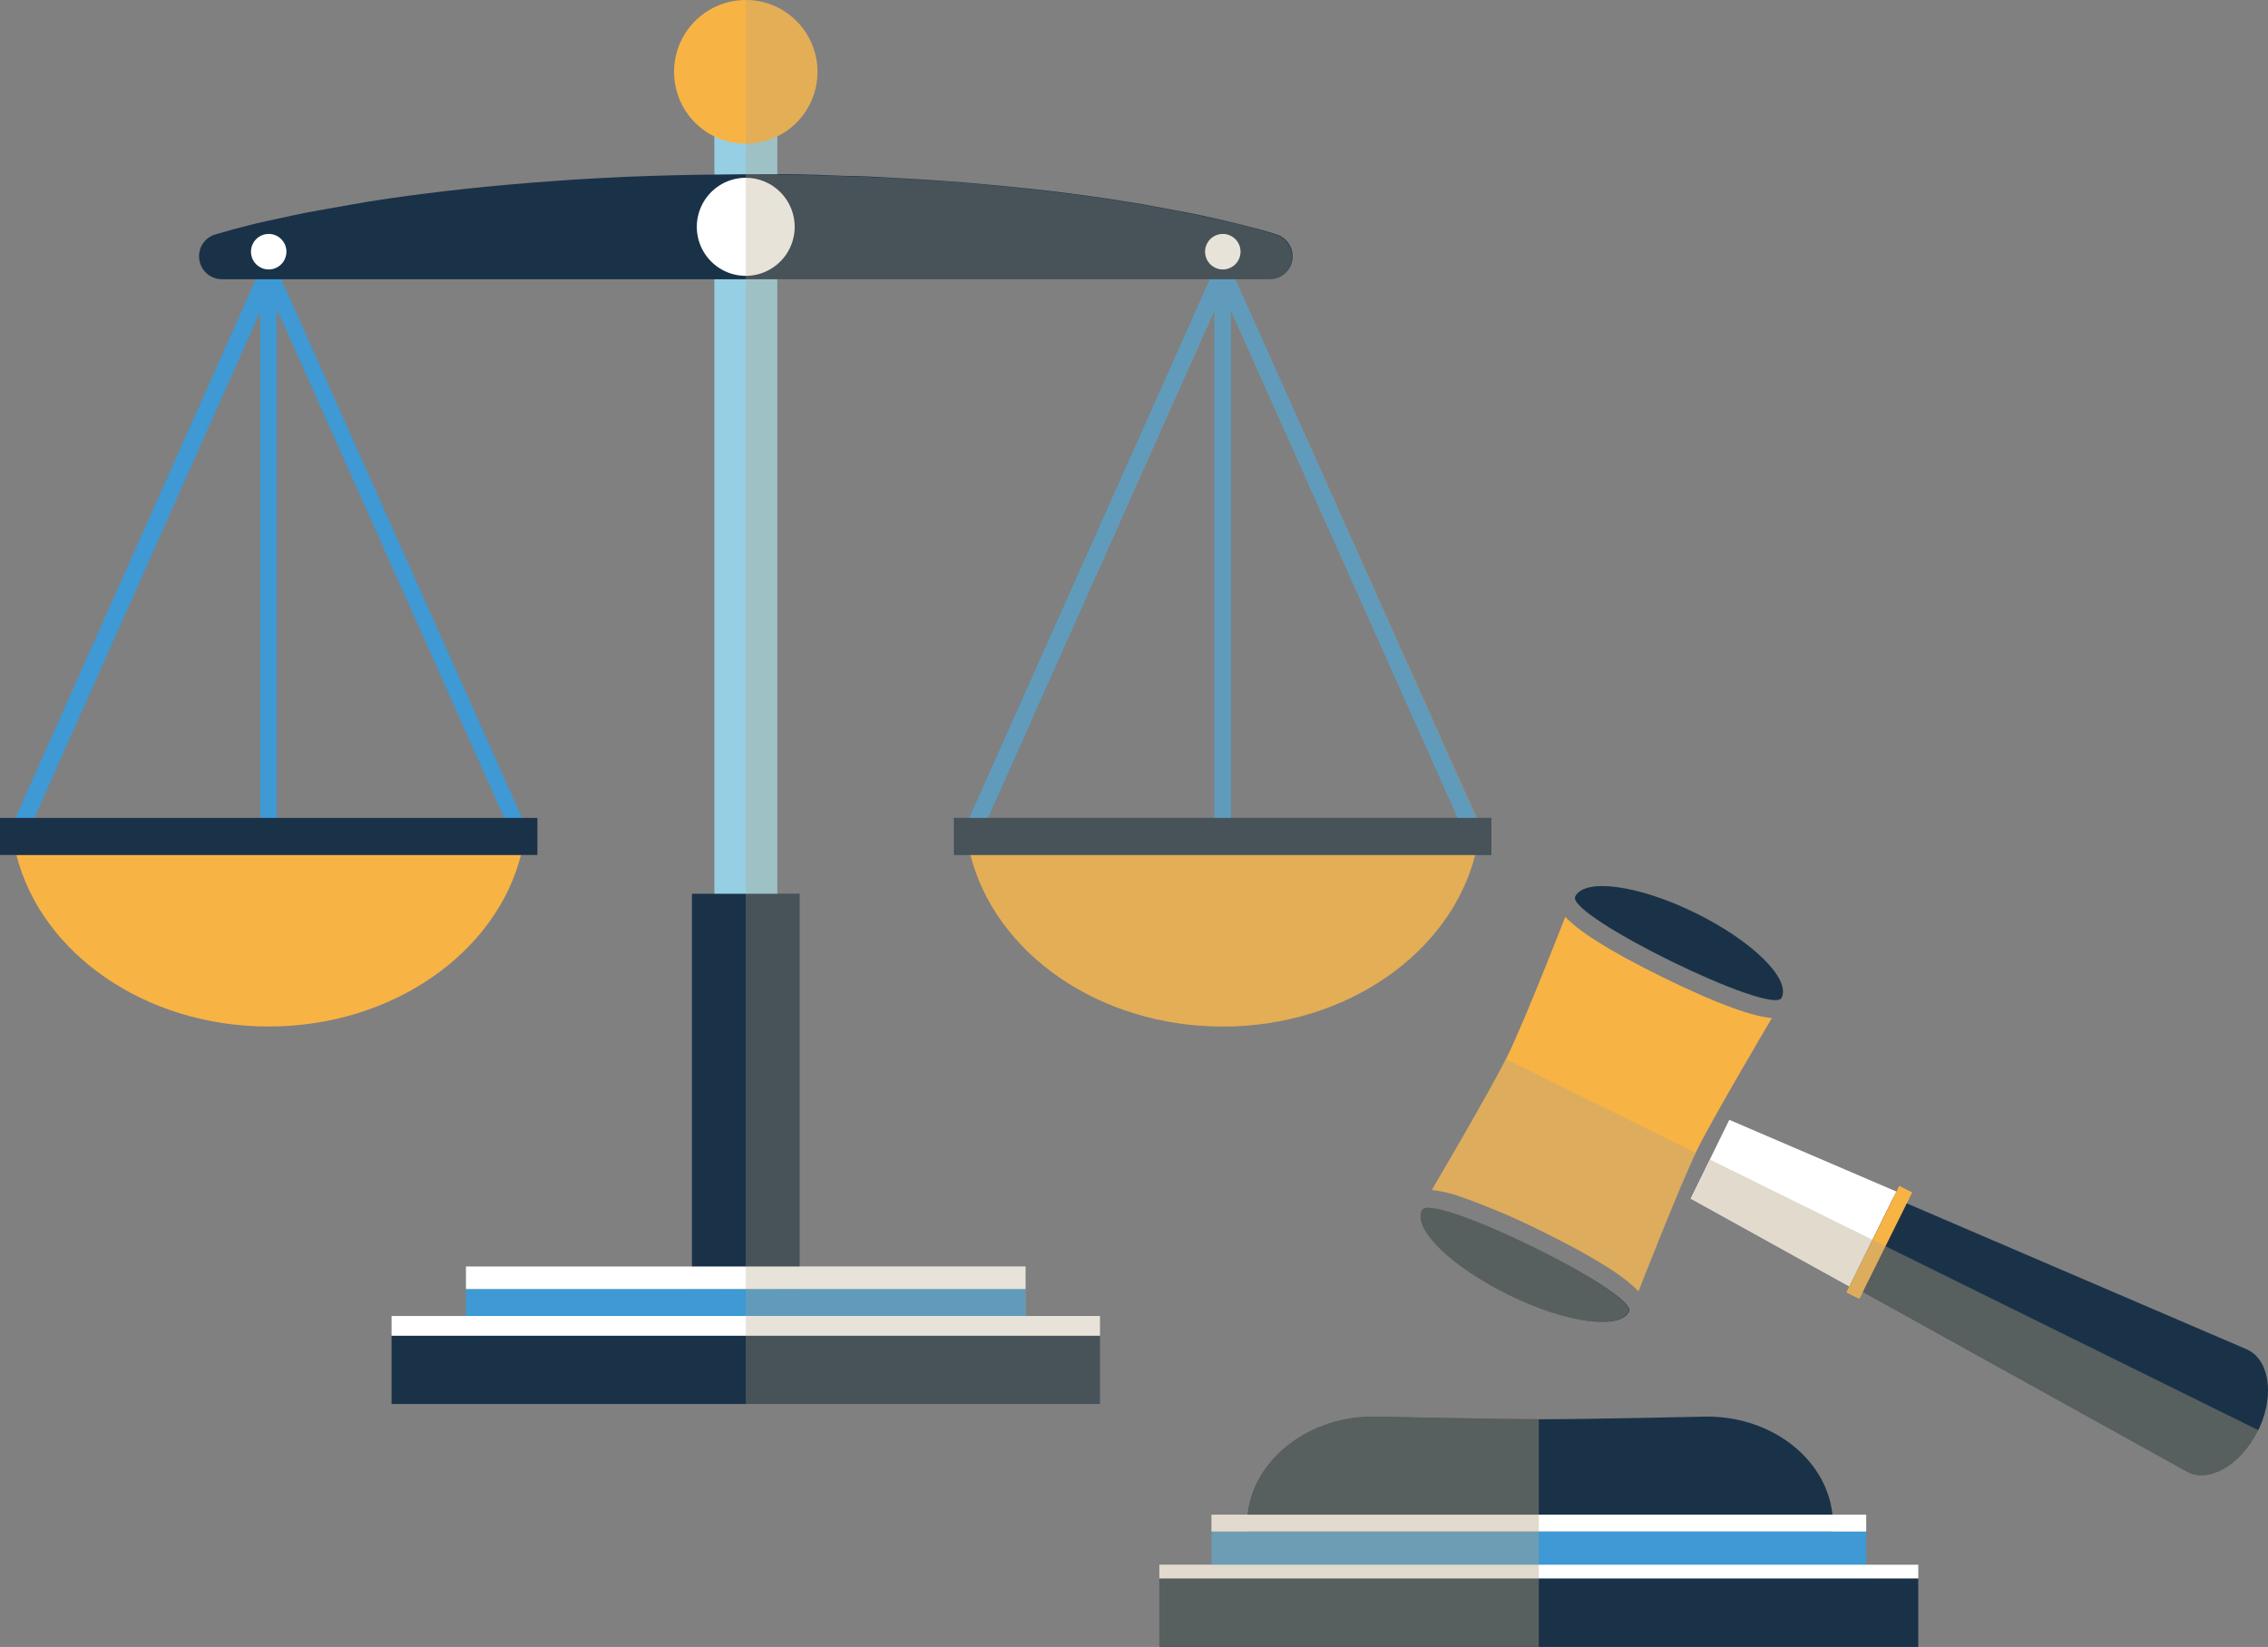 <svg width="709" height="515" viewBox="0 0 709 515" fill="none" xmlns="http://www.w3.org/2000/svg">
<rect x="0" y="0" width="709" height="515" fill="#808080" stroke="none"/>
<g clip-path="url(#clip0_124_2198)">
<path d="M389.887 512.498V476.642C389.887 458.112 407.547 442.964 429.274 442.964C429.274 442.964 469.03 443.798 482.344 443.798C495.657 443.798 533.657 442.964 533.657 442.964C555.384 442.964 572.997 458.066 572.997 476.642V512.498H389.887Z" fill="#1A3248"/>
<path d="M583.399 478.912H378.747V495.821H583.399V478.912Z" fill="#3E99D5"/>
<path d="M583.399 473.632H378.747V478.913H583.399V473.632Z" fill="white"/>
<path d="M599.67 493.598H362.428V515H599.67V493.598Z" fill="#1A3248"/>
<path d="M599.67 489.289H362.428V493.551H599.67V489.289Z" fill="white"/>
<path d="M541.932 353.046L702.251 421.886L703.083 422.303C709.878 426.055 710.988 437.59 705.579 448.013C700.17 458.436 690.37 463.903 683.621 460.15L531.068 375.514L541.932 353.046Z" fill="#1A3248"/>
<path d="M512.207 403.772C508.324 399.603 499.679 393.674 481.465 384.733C473.869 380.945 466.059 377.603 458.074 374.726C454.72 373.396 451.208 372.509 447.626 372.086C447.626 372.086 466.118 340.723 471.434 329.837C476.75 318.951 489.324 286.708 489.324 286.708C493.254 290.877 501.898 296.807 520.02 305.701C538.141 314.596 548.219 317.839 553.905 318.348C553.905 318.348 536.061 348.506 530.791 359.022C525.521 369.538 512.207 403.772 512.207 403.772Z" fill="#F8B345"/>
<path d="M444.529 378.432C447.441 372.456 511.975 404.143 509.248 410.072C506.52 416.002 489.508 413.732 471.711 404.977C453.913 396.221 441.616 384.501 444.529 378.432ZM556.955 312.001C559.868 306.072 547.71 294.166 529.958 285.457C512.207 276.748 495.333 274.431 492.421 280.361C489.508 286.291 554.089 317.931 556.955 312.001Z" fill="#1A3248"/>
<path d="M578.129 402.29L528.526 374.819L540.592 350.174L592.829 372.595L578.129 402.29Z" fill="white"/>
<path d="M593.727 370.834L577.199 404.143L581.255 406.164L597.784 372.856L593.727 370.834Z" fill="#F8B345"/>
<g style="mix-blend-mode:multiply" opacity="0.4">
<path d="M378.746 478.912V473.631H390.072C391.875 456.445 408.563 442.964 429.274 442.964C429.274 442.964 466.718 443.751 481.049 443.798V515H362.428V489.289H378.746V478.912Z" fill="#B3A281"/>
</g>
<g style="mix-blend-mode:multiply" opacity="0.4">
<path d="M683.62 460.151L582.473 404.004L581.41 406.135L577.342 404.097L578.497 401.827L578.22 402.29L528.664 374.819L534.627 362.636L706.087 447.272L705.717 448.014C700.216 458.622 690.369 463.903 683.62 460.151Z" fill="#B3A281"/>
</g>
<g style="mix-blend-mode:multiply" opacity="0.4">
<path d="M509.11 410.073C506.198 416.002 489.371 413.732 471.573 404.977C453.775 396.221 441.617 384.501 444.53 378.432C447.442 372.364 511.976 404.143 509.11 410.073Z" fill="#B3A281"/>
</g>
<g style="mix-blend-mode:multiply" opacity="0.4">
<path d="M512.207 403.773C508.324 399.603 499.679 393.674 481.465 384.733C473.869 380.945 466.059 377.604 458.074 374.727C454.72 373.396 451.208 372.509 447.626 372.086C447.626 372.086 464.731 343.133 470.741 331.181L530.19 360.551C524.458 372.735 512.207 403.773 512.207 403.773Z" fill="#B3A281"/>
</g>
<path d="M5.086 264.055C4.721 264.142 4.341 264.142 3.976 264.055C3.348 263.763 2.86 263.234 2.618 262.584C2.376 261.934 2.399 261.214 2.682 260.581L81.547 83.803C81.748 83.332 82.083 82.931 82.511 82.65C82.939 82.37 83.44 82.223 83.951 82.228C84.46 82.229 84.959 82.379 85.386 82.658C85.812 82.938 86.149 83.335 86.355 83.803L165.312 260.488C165.571 260.799 165.755 261.166 165.849 261.561C165.944 261.955 165.947 262.365 165.857 262.761C165.768 263.156 165.589 263.525 165.334 263.84C165.08 264.155 164.756 264.407 164.389 264.577C164.021 264.746 163.62 264.828 163.215 264.817C162.811 264.806 162.414 264.702 162.057 264.513C161.699 264.323 161.39 264.054 161.153 263.726C160.915 263.397 160.757 263.019 160.689 262.619L84.136 91.215L7.674 262.619C7.441 263.095 7.068 263.487 6.605 263.744C6.142 264.001 5.612 264.109 5.086 264.055Z" fill="#3E99D5"/>
<path d="M83.95 264.055C83.264 264.055 82.605 263.782 82.12 263.295C81.634 262.809 81.362 262.149 81.362 261.461V90.659C81.362 89.971 81.634 89.311 82.12 88.824C82.605 88.338 83.264 88.064 83.95 88.064C84.637 88.064 85.295 88.338 85.781 88.824C86.266 89.311 86.539 89.971 86.539 90.659V261.553C86.515 262.225 86.232 262.861 85.749 263.328C85.266 263.795 84.621 264.055 83.95 264.055Z" fill="#3E99D5"/>
<path d="M5.131 267.344C12.851 297.965 45.211 320.989 83.996 320.989C122.781 320.989 155.141 297.826 162.861 267.344H5.131Z" fill="#F8B345"/>
<path d="M167.993 255.763H0V267.344H167.993V255.763Z" fill="#1A3248"/>
<path d="M303.348 264.055C302.98 264.072 302.613 263.992 302.285 263.823C301.649 263.539 301.15 263.015 300.899 262.363C300.648 261.712 300.664 260.988 300.945 260.349L379.81 83.803C380.01 83.332 380.346 82.931 380.774 82.65C381.201 82.37 381.702 82.223 382.214 82.228C382.723 82.229 383.222 82.379 383.648 82.658C384.075 82.938 384.412 83.335 384.617 83.803L463.621 260.488C463.774 260.809 463.861 261.158 463.877 261.514C463.892 261.87 463.835 262.225 463.71 262.558C463.585 262.891 463.394 263.196 463.148 263.453C462.902 263.71 462.607 263.915 462.281 264.055C461.966 264.2 461.625 264.281 461.278 264.292C460.932 264.303 460.587 264.244 460.263 264.119C459.94 263.993 459.645 263.804 459.396 263.563C459.147 263.321 458.949 263.031 458.813 262.712L382.214 91.307L305.752 262.712C305.518 263.139 305.168 263.492 304.743 263.73C304.318 263.968 303.835 264.08 303.348 264.055Z" fill="#3E99D5"/>
<path d="M382.214 264.055C381.527 264.055 380.869 263.782 380.383 263.295C379.898 262.809 379.625 262.149 379.625 261.461V90.659C379.625 89.971 379.898 89.311 380.383 88.824C380.869 88.338 381.527 88.064 382.214 88.064C382.901 88.064 383.559 88.338 384.045 88.824C384.53 89.311 384.803 89.971 384.803 90.659V261.553C384.779 262.225 384.496 262.861 384.013 263.328C383.53 263.795 382.885 264.055 382.214 264.055Z" fill="#3E99D5"/>
<path d="M303.395 267.344C311.115 297.965 343.474 320.989 382.26 320.989C421.045 320.989 453.405 297.826 461.125 267.344H303.395Z" fill="#F8B345"/>
<path d="M466.256 255.763H298.263V267.344H466.256V255.763Z" fill="#1A3248"/>
<path d="M242.975 37.94H223.328V403.078H242.975V37.94Z" fill="#96CFE4"/>
<path d="M249.955 279.481H216.301V403.078H249.955V279.481Z" fill="#1A3248"/>
<path d="M320.591 403.078H145.664V419.941H320.591V403.078Z" fill="#3E99D5"/>
<path d="M320.591 396.036H145.664V403.078H320.591V396.036Z" fill="white"/>
<path d="M343.844 417.67H122.412V439.026H343.844V417.67Z" fill="#1A3248"/>
<path d="M255.549 22.468C255.549 26.912 254.234 31.256 251.771 34.95C249.307 38.645 245.805 41.525 241.709 43.225C237.612 44.926 233.104 45.371 228.755 44.504C224.405 43.637 220.41 41.497 217.275 38.355C214.139 35.213 212.004 31.209 211.139 26.851C210.274 22.493 210.718 17.975 212.415 13.87C214.112 9.764 216.985 6.255 220.672 3.787C224.359 1.318 228.694 0 233.129 0C239.075 0 244.778 2.367 248.982 6.581C253.187 10.794 255.549 16.509 255.549 22.468Z" fill="#F8B345"/>
<path d="M69.342 72.731L73.041 71.666C75.445 71.11 78.958 70.044 83.442 69.118C87.926 68.191 93.381 66.848 99.622 65.782C105.863 64.717 112.889 63.327 120.563 62.215C135.957 59.945 153.894 57.953 173.078 56.61C177.701 56.239 182.786 55.962 187.732 55.684C192.679 55.406 197.671 55.174 202.71 55.035C212.788 54.664 223.051 54.572 233.267 54.479C243.484 54.386 253.746 54.479 263.824 54.989C268.863 54.989 273.902 55.313 278.848 55.591C283.794 55.869 288.648 56.1 293.456 56.471C303.072 57.12 312.363 58 321.193 58.926C330.022 59.853 338.344 60.965 346.017 62.076L357.02 63.837L366.959 65.69C373.199 66.755 378.654 68.052 383.138 69.072C387.623 70.091 391.136 71.064 393.54 71.666L397.238 72.731L399.411 73.426C400.956 74.006 402.255 75.102 403.087 76.529C403.919 77.957 404.234 79.629 403.979 81.263C403.724 82.896 402.913 84.391 401.685 85.496C400.457 86.6 398.886 87.246 397.238 87.324H69.342C67.45 87.312 65.639 86.55 64.305 85.204C62.972 83.859 62.223 82.04 62.223 80.143C62.216 78.621 62.697 77.138 63.596 75.911C64.495 74.685 65.764 73.781 67.216 73.334L69.342 72.731Z" fill="#1A3248"/>
<path d="M343.844 411.509H122.412V417.67H343.844V411.509Z" fill="white"/>
<path d="M89.544 78.753C89.535 79.85 89.202 80.921 88.587 81.829C87.971 82.737 87.102 83.442 86.088 83.856C85.073 84.269 83.959 84.373 82.886 84.153C81.813 83.933 80.829 83.4 80.058 82.621C79.287 81.842 78.763 80.851 78.552 79.774C78.342 78.697 78.455 77.582 78.876 76.569C79.297 75.555 80.008 74.69 80.919 74.081C81.831 73.472 82.901 73.147 83.996 73.147C84.729 73.147 85.454 73.293 86.13 73.575C86.806 73.857 87.42 74.271 87.935 74.792C88.451 75.313 88.859 75.931 89.135 76.611C89.411 77.291 89.55 78.019 89.544 78.753Z" fill="white"/>
<path d="M387.808 78.753C387.799 79.85 387.466 80.921 386.851 81.829C386.236 82.737 385.366 83.442 384.352 83.856C383.337 84.269 382.224 84.373 381.151 84.153C380.077 83.933 379.093 83.4 378.322 82.621C377.551 81.842 377.027 80.851 376.817 79.774C376.607 78.697 376.719 77.582 377.14 76.569C377.561 75.555 378.272 74.69 379.184 74.081C380.095 73.472 381.166 73.147 382.261 73.147C382.993 73.147 383.718 73.293 384.394 73.575C385.071 73.857 385.684 74.271 386.2 74.792C386.716 75.313 387.123 75.931 387.399 76.611C387.675 77.291 387.814 78.019 387.808 78.753Z" fill="white"/>
<path d="M248.43 70.924C248.43 73.957 247.532 76.922 245.851 79.444C244.17 81.965 241.78 83.93 238.984 85.091C236.188 86.252 233.111 86.555 230.143 85.964C227.175 85.372 224.449 83.912 222.309 81.767C220.169 79.623 218.711 76.891 218.121 73.916C217.531 70.942 217.834 67.859 218.992 65.057C220.15 62.255 222.111 59.86 224.627 58.175C227.144 56.49 230.102 55.591 233.128 55.591C237.187 55.591 241.079 57.206 243.948 60.082C246.818 62.958 248.43 66.858 248.43 70.924Z" fill="white"/>
<g style="mix-blend-mode:multiply" opacity="0.3">
<path d="M386.236 87.416H397.054C398.702 87.338 400.273 86.692 401.501 85.588C402.729 84.484 403.539 82.989 403.795 81.355C404.05 79.722 403.735 78.05 402.903 76.622C402.07 75.194 400.772 74.098 399.226 73.519L397.054 72.824L393.355 71.758C390.951 71.156 387.438 70.09 382.954 69.164C378.47 68.237 373.015 66.848 366.774 65.782L356.835 63.929L345.833 62.169C338.159 61.057 329.792 59.991 321.008 59.019C312.225 58.046 302.933 57.212 293.272 56.563C288.649 56.193 283.564 55.961 278.664 55.683C273.763 55.405 268.678 55.22 263.639 55.081C256.798 54.803 249.771 54.71 242.883 54.664V42.666C247.436 40.443 251.104 36.74 253.289 32.162C255.474 27.583 256.048 22.398 254.917 17.45C253.786 12.503 251.017 8.085 247.06 4.917C243.104 1.748 238.194 0.015 233.129 0V439.026H343.845V411.509H320.731V396.036H249.956V279.481H242.929V87.416H378.193L303.026 255.763H298.403V267.344H303.534C311.254 297.965 343.614 320.989 382.399 320.989C421.185 320.989 453.544 297.826 461.264 267.344H466.396V255.763H461.773L386.236 87.416ZM379.626 255.763H308.804L379.626 97.283V255.763ZM384.803 255.763V97.283L455.717 255.763H384.803Z" fill="#B3A281"/>
</g>
</g>
<defs>
<clipPath id="clip0_124_2198">
<rect width="709" height="515" fill="white"/>
</clipPath>
</defs>
</svg>

